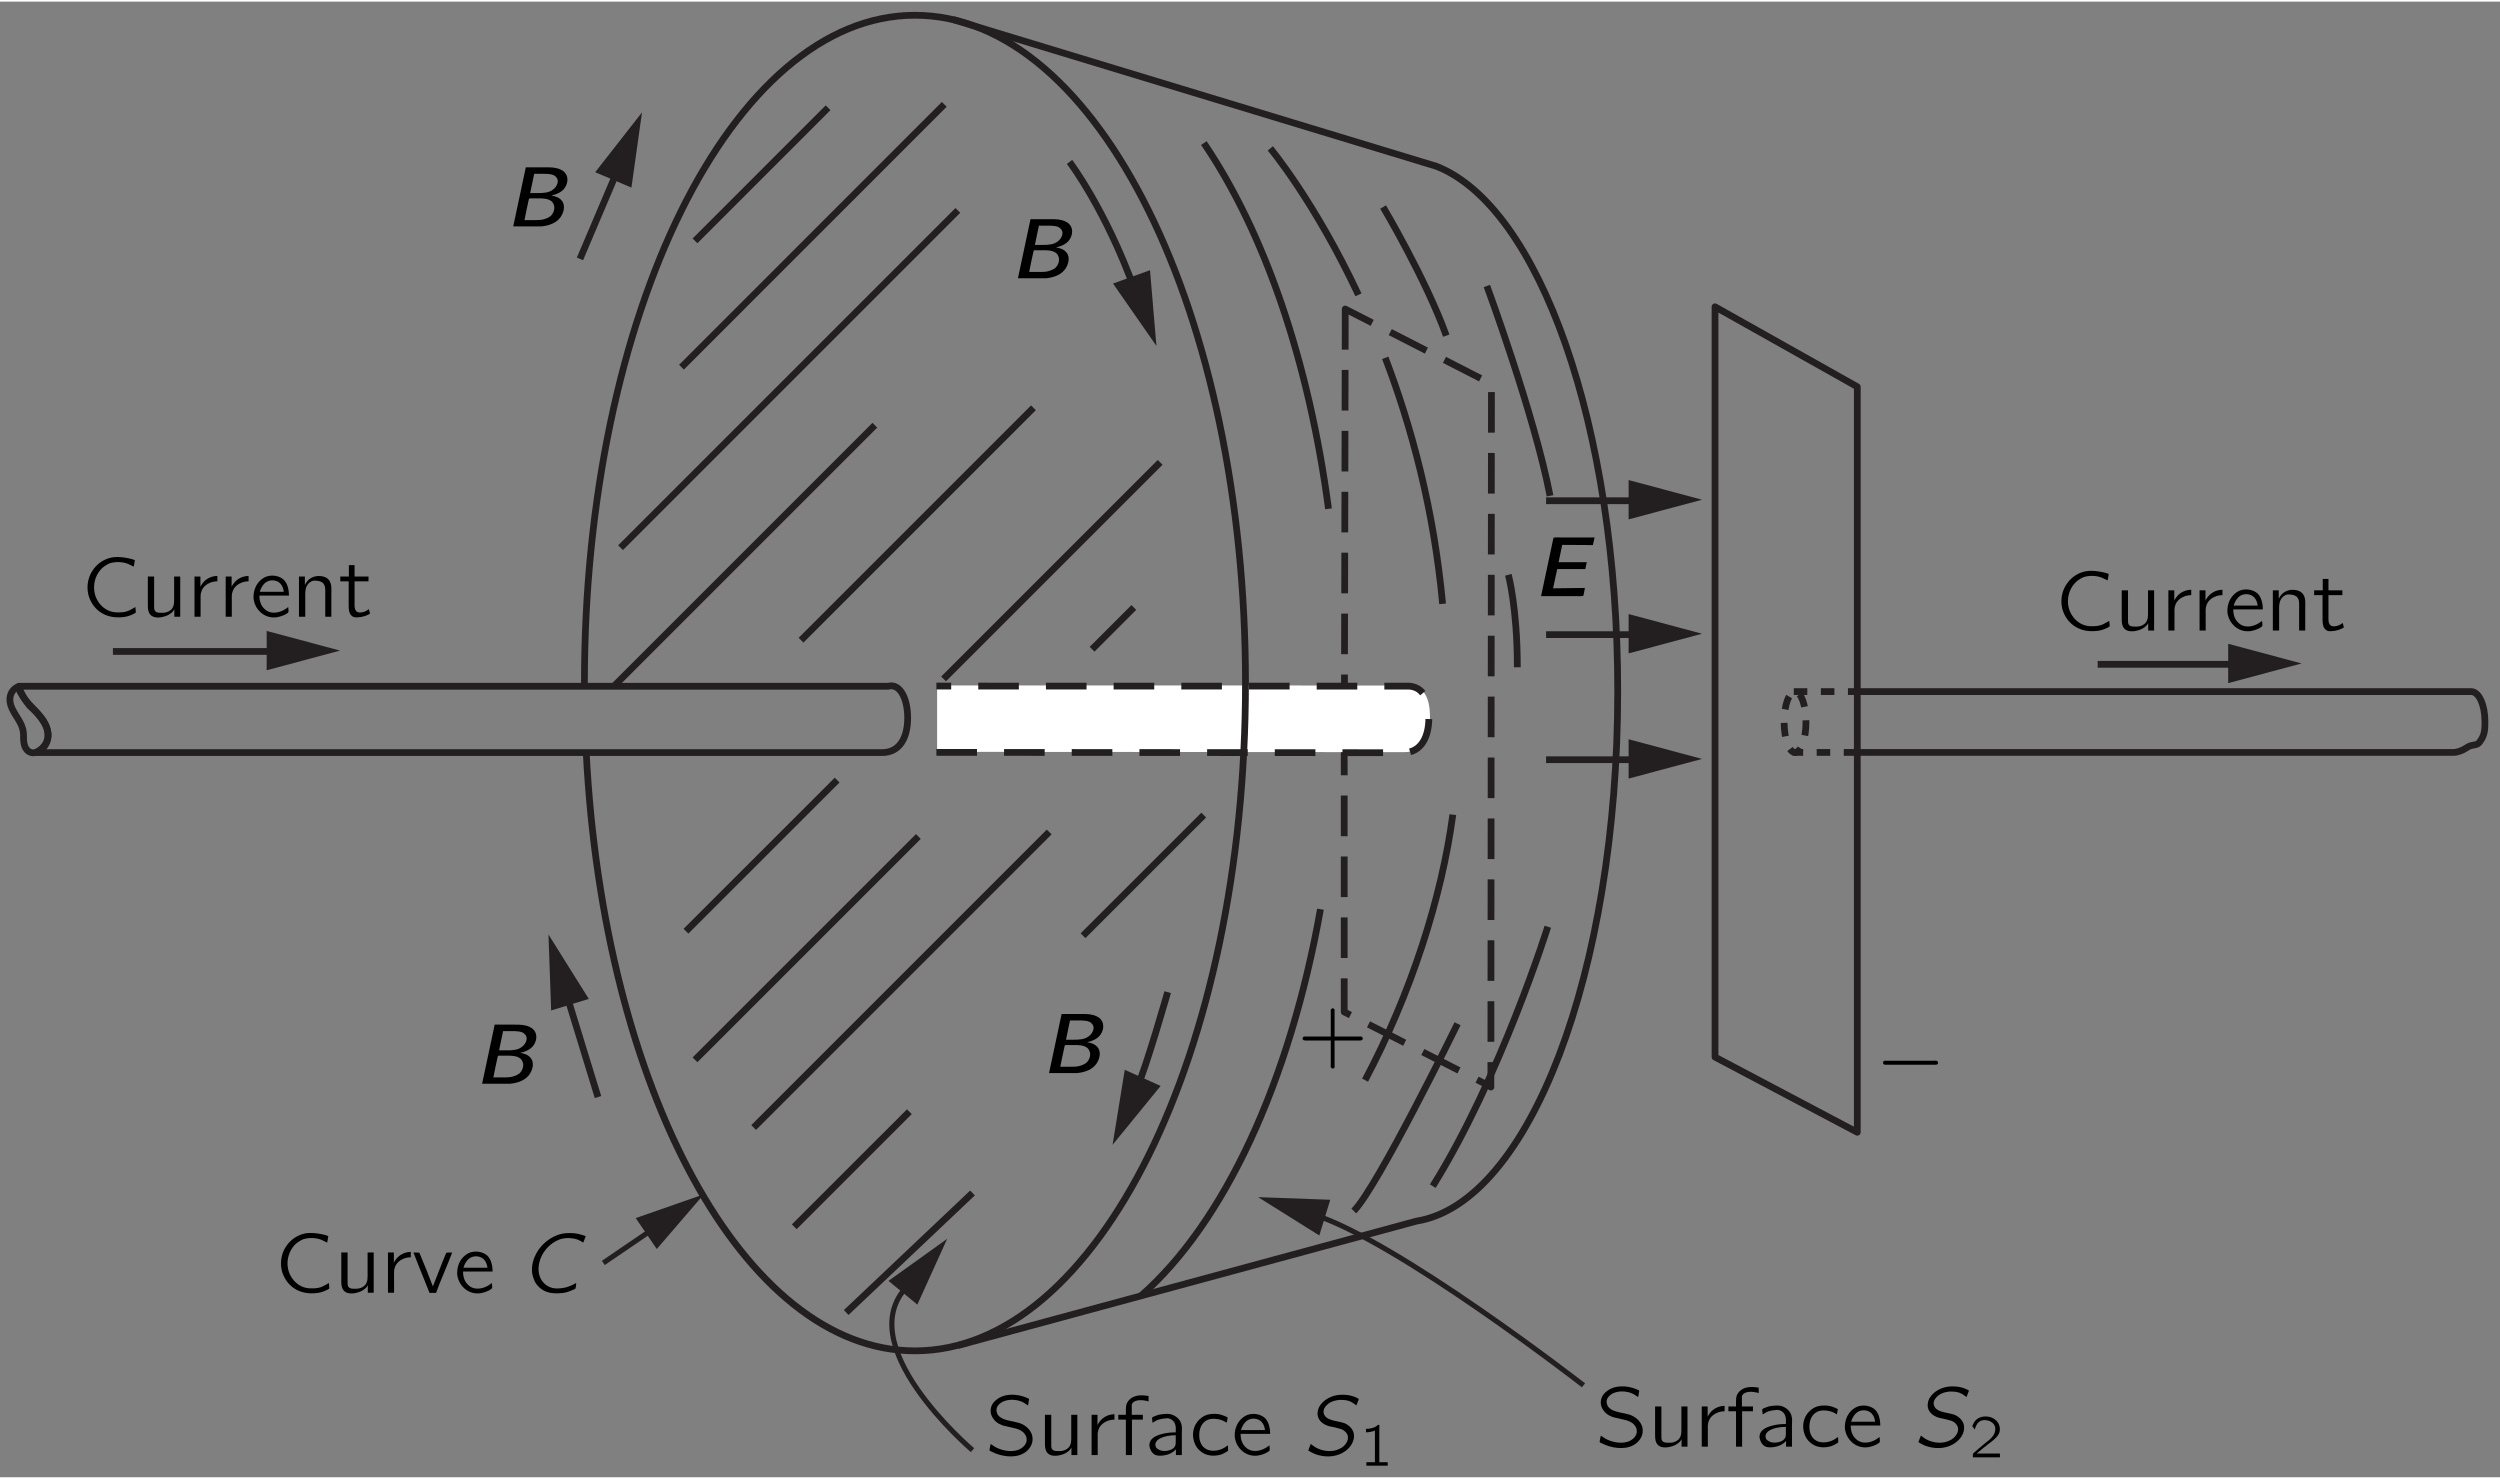 <?xml version="1.0" encoding="UTF-8" standalone="no"?>
<svg
   xmlns:dc="http://purl.org/dc/elements/1.1/"
   xmlns:cc="http://creativecommons.org/ns#"
   xmlns:rdf="http://www.w3.org/1999/02/22-rdf-syntax-ns#"
   xmlns:svg="http://www.w3.org/2000/svg"
   xmlns="http://www.w3.org/2000/svg"
   xmlns:xlink="http://www.w3.org/1999/xlink"
   xmlns:sodipodi="http://sodipodi.sourceforge.net/DTD/sodipodi-0.dtd"
   xmlns:inkscape="http://www.inkscape.org/namespaces/inkscape"
   width="284pt"
   height="168pt"
   viewBox="0 0 205 121"
   version="1.1"
   id="svg2"
   inkscape:version="0.91 r13725"
   sodipodi:docname="fyz_fig040.svg">
  <rect x="0" y="0" width="205" height="121" fill="#808080" stroke="none"/>
  <sodipodi:namedview
     pagecolor="#ffffff"
     bordercolor="#666666"
     borderopacity="1"
     objecttolerance="10"
     gridtolerance="10"
     guidetolerance="10"
     inkscape:pageopacity="0"
     inkscape:pageshadow="2"
     inkscape:window-width="640"
     inkscape:window-height="480"
     id="namedview338"
     showgrid="false"
     inkscape:zoom="1.0197183"
     inkscape:cx="177.5"
     inkscape:cy="105"
     inkscape:window-x="2023"
     inkscape:window-y="152"
     inkscape:window-maximized="0"
     inkscape:current-layer="svg2" />
  <defs
     id="defs4">
    <g
       id="g6">
      <symbol
         overflow="visible"
         id="glyph0-0">
        <path
           style="stroke:none;"
           d=""
           id="path9" />
      </symbol>
      <symbol
         overflow="visible"
         id="glyph0-1">
        <path
           style="stroke:none;"
           d="M 4.516 -0.797 C 4.125 -0.578 3.875 -0.375 3.297 -0.359 C 3.094 -0.359 2.875 -0.344 2.672 -0.391 C 2.109 -0.5 1.641 -0.891 1.375 -1.391 C 0.891 -2.281 1.125 -3.5 1.953 -4.125 C 2.094 -4.219 2.234 -4.312 2.391 -4.375 C 2.859 -4.531 3.422 -4.516 3.891 -4.344 C 4.062 -4.266 4.219 -4.188 4.375 -4.109 C 4.406 -4.281 4.453 -4.469 4.469 -4.641 C 4.328 -4.703 4.172 -4.75 4 -4.781 C 3.672 -4.859 3.172 -4.922 2.797 -4.891 C 2.078 -4.828 1.469 -4.422 1.109 -3.938 C 0.641 -3.344 0.484 -2.547 0.656 -1.812 C 0.953 -0.688 1.906 0.125 3.281 0.047 C 3.734 0.031 4.016 -0.062 4.375 -0.234 C 4.406 -0.266 4.531 -0.312 4.547 -0.344 C 4.562 -0.391 4.516 -0.688 4.516 -0.797 Z M 4.516 -0.797 "
           id="path12" />
      </symbol>
      <symbol
         overflow="visible"
         id="glyph0-2">
        <path
           style="stroke:none;"
           d="M 0.578 -3.297 L 0.578 -0.922 C 0.578 -0.625 0.609 -0.375 0.781 -0.172 C 1.031 0.125 1.562 0.094 1.906 -0.016 C 2.25 -0.094 2.625 -0.344 2.734 -0.594 L 2.75 -0.594 L 2.75 0 L 3.234 0 L 3.234 -3.297 L 2.734 -3.297 L 2.734 -1.625 C 2.734 -1.219 2.766 -0.875 2.5 -0.594 C 2.25 -0.359 1.922 -0.297 1.578 -0.328 C 1.438 -0.328 1.266 -0.344 1.172 -0.469 C 1.094 -0.562 1.094 -0.703 1.094 -0.828 L 1.094 -3.297 L 0.578 -3.297 Z M 0.578 -3.297 "
           id="path15" />
      </symbol>
      <symbol
         overflow="visible"
         id="glyph0-3">
        <path
           style="stroke:none;"
           d="M 1.062 -2.453 L 1.062 -2.453 L 1.062 -3.297 L 0.578 -3.297 L 0.578 0 L 1.078 0 L 1.078 -1.312 C 1.078 -1.578 1.047 -1.859 1.156 -2.109 C 1.281 -2.469 1.609 -2.703 1.953 -2.828 C 2.109 -2.875 2.281 -2.906 2.453 -2.906 L 2.453 -3.344 C 2 -3.344 1.562 -3.141 1.281 -2.797 C 1.203 -2.688 1.109 -2.578 1.062 -2.453 Z M 1.062 -2.453 "
           id="path18" />
      </symbol>
      <symbol
         overflow="visible"
         id="glyph0-4">
        <path
           style="stroke:none;"
           d="M 3.141 -0.797 C 3.094 -0.766 3.047 -0.719 3 -0.688 C 2.594 -0.391 1.875 -0.141 1.328 -0.531 C 0.984 -0.781 0.781 -1.156 0.781 -1.734 L 3.203 -1.734 C 3.203 -2.25 3.078 -2.734 2.781 -3.031 C 2.438 -3.344 1.906 -3.438 1.469 -3.328 C 1.281 -3.281 1.109 -3.188 0.953 -3.062 C 0.516 -2.719 0.297 -2.172 0.297 -1.609 C 0.312 -0.828 0.891 -0.109 1.672 0.031 C 2.062 0.109 2.484 0.016 2.844 -0.156 C 2.906 -0.188 3.141 -0.312 3.156 -0.375 C 3.188 -0.406 3.156 -0.703 3.141 -0.797 Z M 2.781 -2.047 L 0.812 -2.047 C 0.906 -2.359 1.062 -2.656 1.344 -2.844 C 1.688 -3.062 2.203 -3.031 2.5 -2.719 C 2.672 -2.531 2.75 -2.297 2.781 -2.047 Z M 2.781 -2.047 "
           id="path21" />
      </symbol>
      <symbol
         overflow="visible"
         id="glyph0-5">
        <path
           style="stroke:none;"
           d="M 1.078 -2.625 L 1.062 -2.625 L 1.062 -3.297 L 0.578 -3.297 L 0.578 0 L 1.094 0 L 1.094 -1.531 C 1.094 -1.875 1.062 -2.203 1.219 -2.516 C 1.297 -2.672 1.422 -2.812 1.609 -2.906 C 1.734 -2.969 1.875 -2.969 2.016 -2.953 C 2.25 -2.938 2.484 -2.875 2.609 -2.688 C 2.719 -2.531 2.734 -2.344 2.734 -2.156 L 2.734 0 L 3.234 0 L 3.234 -1.875 C 3.234 -2.219 3.281 -2.609 3.094 -2.922 C 2.953 -3.172 2.688 -3.297 2.406 -3.328 C 2.078 -3.375 1.766 -3.312 1.484 -3.125 C 1.328 -3.016 1.141 -2.797 1.078 -2.625 Z M 1.078 -2.625 "
           id="path24" />
      </symbol>
      <symbol
         overflow="visible"
         id="glyph0-6">
        <path
           style="stroke:none;"
           d="M 0.844 -4.234 L 0.844 -3.297 L 0.141 -3.297 L 0.141 -2.906 L 0.828 -2.906 L 0.828 -0.922 C 0.828 -0.625 0.844 -0.266 1.094 -0.062 C 1.234 0.062 1.406 0.062 1.578 0.047 C 1.969 0.031 2.312 -0.094 2.578 -0.25 L 2.484 -0.625 C 2.406 -0.578 2.328 -0.516 2.25 -0.469 C 2.031 -0.359 1.641 -0.266 1.453 -0.453 C 1.281 -0.641 1.312 -0.953 1.312 -1.188 L 1.312 -2.906 L 2.453 -2.906 L 2.453 -3.297 L 1.312 -3.297 L 1.312 -4.234 L 0.844 -4.234 Z M 0.844 -4.234 "
           id="path27" />
      </symbol>
      <symbol
         overflow="visible"
         id="glyph0-7">
        <path
           style="stroke:none;"
           d="M 0.109 -3.297 C 0.125 -3.203 0.188 -3.109 0.219 -3.016 L 0.406 -2.531 C 0.484 -2.344 1.422 -0.016 1.422 0 C 1.453 0.031 1.516 0.016 1.547 0.016 L 1.812 0.016 C 1.891 0.016 1.953 0.047 1.984 -0.031 C 2 -0.078 2.266 -0.781 2.266 -0.781 L 2.953 -2.453 C 3.047 -2.734 3.188 -3 3.281 -3.297 C 3.109 -3.297 2.953 -3.297 2.812 -3.281 C 2.688 -3.047 2.609 -2.781 2.5 -2.547 L 1.703 -0.516 C 1.344 -1.438 0.984 -2.375 0.594 -3.281 C 0.453 -3.297 0.281 -3.297 0.109 -3.297 Z M 0.109 -3.297 "
           id="path30" />
      </symbol>
      <symbol
         overflow="visible"
         id="glyph0-8">
        <path
           style="stroke:none;"
           d="M 0.438 -0.906 C 0.422 -0.844 0.328 -0.406 0.344 -0.375 C 0.359 -0.359 0.391 -0.344 0.406 -0.328 L 0.578 -0.25 C 1.234 0.094 2.359 0.297 3.109 -0.125 C 3.5 -0.328 3.875 -0.766 3.875 -1.297 C 3.875 -2.016 3.297 -2.453 2.797 -2.625 C 2.656 -2.672 2.141 -2.781 2.047 -2.797 C 1.688 -2.875 1.297 -2.969 1.047 -3.266 C 1.016 -3.312 0.984 -3.359 0.969 -3.422 C 0.766 -3.875 1.125 -4.266 1.547 -4.422 C 2 -4.594 2.578 -4.547 2.984 -4.375 C 3.094 -4.328 3.219 -4.266 3.312 -4.188 C 3.375 -4.156 3.438 -4.109 3.5 -4.062 C 3.531 -4.188 3.547 -4.328 3.562 -4.453 C 3.578 -4.547 3.625 -4.609 3.516 -4.641 L 3.344 -4.719 C 2.578 -5.031 1.547 -5.078 0.891 -4.516 C 0.797 -4.453 0.719 -4.359 0.641 -4.266 C 0.438 -3.984 0.344 -3.547 0.547 -3.156 C 0.719 -2.812 1.016 -2.578 1.391 -2.438 C 1.547 -2.391 1.688 -2.359 1.844 -2.328 C 2 -2.281 2.562 -2.172 2.656 -2.125 C 2.922 -2.031 3.188 -1.859 3.312 -1.594 C 3.375 -1.484 3.391 -1.375 3.391 -1.203 C 3.344 -0.781 2.969 -0.5 2.594 -0.391 C 1.984 -0.219 1.297 -0.406 0.844 -0.641 C 0.703 -0.719 0.578 -0.828 0.438 -0.906 Z M 0.438 -0.906 "
           id="path33" />
      </symbol>
      <symbol
         overflow="visible"
         id="glyph0-9">
        <path
           style="stroke:none;"
           d="M 0.828 -3.297 L 0.203 -3.297 L 0.203 -2.906 L 0.828 -2.906 L 0.828 0 L 1.328 0 L 1.328 -2.906 L 2.219 -2.906 L 2.219 -3.297 L 1.312 -3.297 L 1.312 -3.875 C 1.312 -3.984 1.297 -4.094 1.328 -4.188 C 1.484 -4.516 2.031 -4.547 2.453 -4.453 C 2.531 -4.453 2.609 -4.422 2.688 -4.391 L 2.688 -4.844 C 2.188 -4.922 1.625 -4.953 1.219 -4.625 C 1.141 -4.562 1.078 -4.5 1.031 -4.438 C 0.875 -4.25 0.828 -4.062 0.828 -3.734 L 0.828 -3.297 Z M 0.828 -3.297 "
           id="path36" />
      </symbol>
      <symbol
         overflow="visible"
         id="glyph0-10">
        <path
           style="stroke:none;"
           d="M 0.641 -2.641 C 0.766 -2.703 0.859 -2.781 0.984 -2.844 C 1.203 -2.938 1.438 -2.984 1.688 -3 C 1.75 -3.016 1.828 -3.016 1.906 -3.016 C 2.188 -2.969 2.422 -2.781 2.5 -2.516 C 2.578 -2.312 2.547 -2.062 2.547 -1.859 C 2.188 -1.859 1.812 -1.828 1.453 -1.734 C 0.953 -1.609 0.328 -1.359 0.391 -0.719 C 0.438 -0.438 0.594 -0.156 0.859 -0.016 C 1.031 0.062 1.234 0.062 1.438 0.047 C 1.734 0.016 2.062 -0.062 2.312 -0.25 C 2.406 -0.312 2.484 -0.391 2.562 -0.469 L 2.562 0 L 3.047 0 L 3.047 -1.828 C 3.047 -2.016 3.078 -2.219 3.031 -2.422 C 2.969 -2.906 2.531 -3.266 2.078 -3.359 C 1.797 -3.406 1.359 -3.344 1.125 -3.297 C 1.047 -3.266 0.656 -3.141 0.625 -3.078 C 0.594 -3.047 0.609 -2.984 0.609 -2.953 C 0.625 -2.844 0.641 -2.75 0.641 -2.641 Z M 2.547 -1.625 L 2.547 -1.109 C 2.547 -0.969 2.547 -0.844 2.484 -0.719 C 2.406 -0.578 2.266 -0.469 2.109 -0.422 C 1.781 -0.297 1.328 -0.281 1.047 -0.516 C 0.969 -0.562 0.906 -0.641 0.891 -0.75 C 0.812 -1.047 1.078 -1.281 1.312 -1.391 C 1.641 -1.547 2.109 -1.625 2.547 -1.625 Z M 2.547 -1.625 "
           id="path39" />
      </symbol>
      <symbol
         overflow="visible"
         id="glyph0-11">
        <path
           style="stroke:none;"
           d="M 3.188 -0.797 C 3.125 -0.766 3.078 -0.719 3.031 -0.688 C 2.938 -0.625 2.844 -0.562 2.734 -0.516 C 2.312 -0.312 1.672 -0.266 1.297 -0.562 C 1.031 -0.75 0.859 -1.109 0.844 -1.5 C 0.812 -1.953 0.922 -2.453 1.297 -2.75 C 1.5 -2.906 1.766 -3 2.141 -2.969 C 2.469 -2.938 2.656 -2.891 2.922 -2.75 C 2.984 -2.719 3.031 -2.672 3.094 -2.656 L 3.172 -3.078 C 3.016 -3.156 2.875 -3.234 2.703 -3.281 C 2.297 -3.422 1.672 -3.406 1.312 -3.234 C 0.969 -3.078 0.688 -2.797 0.516 -2.469 C 0.266 -1.969 0.266 -1.359 0.516 -0.844 C 0.609 -0.656 0.734 -0.484 0.906 -0.344 C 1.375 0.094 2.094 0.141 2.688 -0.062 C 2.828 -0.125 2.953 -0.188 3.078 -0.266 C 3.125 -0.297 3.188 -0.328 3.203 -0.359 C 3.219 -0.406 3.188 -0.797 3.188 -0.797 Z M 3.188 -0.797 "
           id="path42" />
      </symbol>
      <symbol
         overflow="visible"
         id="glyph0-12">
        <path
           style="stroke:none;"
           d="M 2.719 -2 L 0.688 -2 C 0.641 -2 0.578 -2 0.531 -2 C 0.453 -1.969 0.406 -1.906 0.406 -1.844 C 0.406 -1.766 0.453 -1.703 0.531 -1.688 C 0.578 -1.672 0.641 -1.672 0.688 -1.672 L 2.719 -1.672 L 2.719 0.359 C 2.719 0.406 2.703 0.453 2.719 0.516 C 2.75 0.578 2.812 0.625 2.875 0.625 C 2.953 0.625 3.016 0.578 3.031 0.516 C 3.047 0.453 3.031 0.406 3.031 0.359 L 3.031 -1.672 L 5.078 -1.672 C 5.125 -1.672 5.172 -1.672 5.219 -1.688 C 5.297 -1.703 5.344 -1.766 5.344 -1.844 C 5.344 -1.906 5.297 -1.969 5.219 -2 C 5.172 -2 5.125 -2 5.078 -2 L 3.031 -2 L 3.031 -4.031 C 3.031 -4.078 3.047 -4.141 3.031 -4.188 C 3.016 -4.266 2.953 -4.312 2.875 -4.312 C 2.812 -4.312 2.75 -4.266 2.719 -4.188 C 2.703 -4.141 2.719 -4.078 2.719 -4.031 L 2.719 -2 Z M 2.719 -2 "
           id="path45" />
      </symbol>
      <symbol
         overflow="visible"
         id="glyph1-0">
        <path
           style="stroke:none;"
           d=""
           id="path48" />
      </symbol>
      <symbol
         overflow="visible"
         id="glyph1-1">
        <path
           style="stroke:none;"
           d="M 4.156 -0.797 C 4.047 -0.75 3.938 -0.672 3.828 -0.625 C 3.547 -0.5 3.281 -0.406 2.984 -0.375 C 2.719 -0.344 2.453 -0.328 2.188 -0.391 C 1.922 -0.469 1.688 -0.594 1.516 -0.781 C 1.094 -1.188 1 -1.812 1.109 -2.375 C 1.281 -3.281 1.953 -4.062 2.812 -4.375 C 3.266 -4.531 3.844 -4.5 4.266 -4.359 C 4.516 -4.25 4.453 -4.266 4.734 -4.109 L 4.938 -4.641 C 4.719 -4.719 4.516 -4.781 4.297 -4.828 C 3.953 -4.906 3.453 -4.906 3.109 -4.859 C 2.328 -4.719 1.734 -4.297 1.281 -3.797 C 0.656 -3.078 0.297 -2 0.688 -1.094 C 0.75 -0.906 0.859 -0.734 0.984 -0.594 C 1.375 -0.125 1.938 0.094 2.75 0.047 C 3.234 0.031 3.5 -0.062 3.891 -0.234 C 3.938 -0.25 3.984 -0.281 4.031 -0.297 C 4.062 -0.312 4.078 -0.328 4.094 -0.344 C 4.125 -0.391 4.156 -0.781 4.156 -0.797 Z M 4.156 -0.797 "
           id="path51" />
      </symbol>
      <symbol
         overflow="visible"
         id="glyph1-2">
        <path
           style="stroke:none;"
           d="M 0.625 -0.906 L 0.422 -0.375 C 0.594 -0.266 0.781 -0.156 0.984 -0.078 C 1.703 0.188 2.562 0.203 3.25 -0.188 C 3.719 -0.453 4.125 -0.906 4.172 -1.469 C 4.172 -1.562 4.172 -1.672 4.156 -1.766 C 4.062 -2.188 3.719 -2.484 3.359 -2.625 C 2.75 -2.828 1.859 -2.797 1.688 -3.422 C 1.594 -3.812 1.938 -4.141 2.25 -4.328 C 2.578 -4.484 2.938 -4.547 3.297 -4.516 C 3.672 -4.5 3.953 -4.391 4.203 -4.188 C 4.266 -4.156 4.312 -4.109 4.359 -4.062 C 4.422 -4.188 4.469 -4.328 4.516 -4.453 C 4.547 -4.531 4.609 -4.609 4.5 -4.641 C 4.109 -4.859 3.641 -4.969 3.031 -4.938 C 2.375 -4.906 1.641 -4.547 1.312 -3.938 C 1.25 -3.812 1.203 -3.656 1.188 -3.5 C 1.125 -2.891 1.609 -2.547 2 -2.406 C 2.125 -2.359 2.266 -2.328 2.391 -2.312 C 2.578 -2.266 2.984 -2.172 3.125 -2.125 C 3.344 -2.047 3.547 -1.875 3.641 -1.656 C 3.812 -1.188 3.406 -0.688 3 -0.516 C 2.266 -0.141 1.328 -0.359 0.797 -0.781 C 0.734 -0.828 0.688 -0.875 0.625 -0.906 Z M 0.625 -0.906 "
           id="path54" />
      </symbol>
      <symbol
         overflow="visible"
         id="glyph2-0">
        <path
           style="stroke:none;"
           d=""
           id="path57" />
      </symbol>
      <symbol
         overflow="visible"
         id="glyph2-1">
        <path
           style="stroke:none;"
           d="M 0.547 -3.016 L 0.547 -2.734 C 0.797 -2.734 1.047 -2.781 1.281 -2.875 L 1.281 -0.281 L 0.578 -0.281 L 0.578 0 L 2.328 0 L 2.328 -0.281 L 1.641 -0.281 L 1.641 -3.344 C 1.609 -3.344 1.562 -3.359 1.547 -3.344 C 1.5 -3.328 1.469 -3.297 1.438 -3.266 C 1.234 -3.094 0.875 -3.016 0.547 -3.016 Z M 0.547 -3.016 "
           id="path60" />
      </symbol>
      <symbol
         overflow="visible"
         id="glyph2-2">
        <path
           style="stroke:none;"
           d="M 0.438 -2.281 C 0.516 -2.578 0.656 -2.891 0.953 -3 C 1.078 -3.047 1.203 -3.062 1.328 -3.047 C 1.578 -3.031 1.844 -2.922 2 -2.703 C 2.109 -2.562 2.141 -2.375 2.109 -2.203 C 2.047 -1.719 1.625 -1.422 1.281 -1.156 C 1 -0.938 0.422 -0.422 0.422 -0.422 L 0.328 -0.344 C 0.281 -0.297 0.281 -0.297 0.281 -0.188 L 0.281 0 L 2.5 0 L 2.5 -0.312 L 0.594 -0.312 C 0.797 -0.484 1.359 -0.953 1.531 -1.078 C 1.844 -1.312 2.188 -1.547 2.391 -1.891 C 2.609 -2.281 2.469 -2.812 2.125 -3.078 C 1.75 -3.406 1.047 -3.453 0.625 -3.141 C 0.469 -3.031 0.359 -2.844 0.281 -2.672 C 0.266 -2.625 0.234 -2.578 0.234 -2.547 C 0.25 -2.516 0.281 -2.484 0.297 -2.469 C 0.344 -2.406 0.391 -2.344 0.438 -2.281 Z M 0.438 -2.281 "
           id="path63" />
      </symbol>
      <symbol
         overflow="visible"
         id="glyph3-0">
        <path
           style="stroke:none;"
           d=""
           id="path66" />
      </symbol>
      <symbol
         overflow="visible"
         id="glyph3-1">
        <path
           style="stroke:none;"
           d="M 0.734 -2 C 0.594 -1.953 0.578 -1.734 0.719 -1.688 C 0.766 -1.672 0.812 -1.672 0.844 -1.672 L 4.781 -1.672 C 4.875 -1.672 5.016 -1.656 5.094 -1.719 C 5.172 -1.812 5.125 -1.969 5 -2 C 4.922 -2.016 4.828 -2 4.734 -2 L 0.859 -2 C 0.828 -2 0.781 -2 0.734 -2 Z M 0.734 -2 "
           id="path69" />
      </symbol>
      <symbol
         overflow="visible"
         id="glyph4-0">
        <path
           style="stroke:none;"
           d=""
           id="path72" />
      </symbol>
      <symbol
         overflow="visible"
         id="glyph4-1">
        <path
           style="stroke:none;"
           d="M 0.641 0 L 3.188 0 C 3.484 -0.016 3.828 0.031 4.094 -0.016 C 4.172 -0.203 4.188 -0.453 4.234 -0.672 C 3.375 -0.656 2.484 -0.656 1.625 -0.641 C 1.703 -1.031 1.797 -1.406 1.875 -1.797 L 1.938 -2.094 C 1.938 -2.125 1.938 -2.188 1.969 -2.203 C 2 -2.234 2.078 -2.219 2.125 -2.219 L 4.266 -2.219 L 4.391 -2.781 L 2.078 -2.781 L 2.375 -4.203 L 4.891 -4.188 L 5.031 -4.812 L 2.547 -4.812 C 2.266 -4.797 1.922 -4.844 1.672 -4.797 L 1.641 -4.703 L 0.641 0 Z M 0.641 0 "
           id="path75" />
      </symbol>
      <symbol
         overflow="visible"
         id="glyph4-2">
        <path
           style="stroke:none;"
           d="M 1.672 -4.844 L 0.641 0 L 2.328 0 C 2.531 0 2.75 0 2.953 0 C 3.609 -0.062 4.188 -0.297 4.516 -0.75 C 4.781 -1.125 4.953 -1.734 4.609 -2.125 C 4.406 -2.375 4.109 -2.469 3.766 -2.531 C 3.875 -2.562 3.969 -2.578 4.062 -2.609 C 4.328 -2.703 4.578 -2.828 4.766 -3.031 C 5.094 -3.391 5.219 -3.984 4.906 -4.375 C 4.812 -4.5 4.672 -4.594 4.531 -4.656 C 4.156 -4.844 3.719 -4.844 3.297 -4.844 L 1.672 -4.844 Z M 2.031 -2.734 L 2.359 -4.312 L 3.031 -4.312 C 3.484 -4.312 3.938 -4.312 4.156 -4.047 C 4.453 -3.75 4.219 -3.266 3.938 -3.047 C 3.594 -2.75 3.109 -2.734 2.688 -2.734 L 2.031 -2.734 Z M 1.562 -0.516 C 1.578 -0.656 1.906 -2.156 1.906 -2.156 C 1.922 -2.219 1.922 -2.297 2 -2.297 L 2.953 -2.297 C 3.328 -2.281 3.812 -2.203 3.953 -1.812 C 4.109 -1.469 3.938 -1.062 3.703 -0.844 C 3.578 -0.75 3.438 -0.672 3.281 -0.625 C 3 -0.516 2.703 -0.516 2.406 -0.516 L 1.562 -0.516 Z M 1.562 -0.516 "
           id="path78" />
      </symbol>
    </g>
    <clipPath
       id="clip1">
      <path
         d="M -203 666 L 409 666 L 409 -126 L -203 -126 L -203 666 Z M -203 666 "
         id="path81" />
    </clipPath>
    <clipPath
       id="clip2">
      <path
         d="M -0.133 119.887 L 205.379 119.887 L 205.379 -1.199 L -0.133 -1.199 L -0.133 119.887 Z M -0.133 119.887 "
         id="path84" />
    </clipPath>
    <clipPath
       id="clip3">
      <path
         d="M -203 666 L 409 666 L 409 -126 L -203 -126 L -203 666 Z M -203 666 "
         id="path87" />
    </clipPath>
  </defs>
  <g
     id="surface0">
    <g
       clip-path="url(#clip1)"
       clip-rule="nonzero"
       id="g90">
      <g
         clip-path="url(#clip2)"
         clip-rule="nonzero"
         id="g92">
        <path
           style="fill:none;stroke-width:5;stroke-linecap:butt;stroke-linejoin:miter;stroke:rgb(13.73%,12.16%,12.549%);stroke-opacity:1;stroke-miterlimit:4;"
           d="M 890.514 975.585 C 934.891 910.251 967.944 815.449 982.608 705.387 "
           transform="matrix(0.111,0,0,-0.111,-0.132,119.887)"
           id="path94" />
        <path
           style="fill:none;stroke-width:5;stroke-linecap:butt;stroke-linejoin:miter;stroke:rgb(13.73%,12.16%,12.549%);stroke-opacity:1;stroke-miterlimit:4;"
           d="M 976.665 409.625 C 953.809 281.383 905.423 177.755 843.887 123.849 "
           transform="matrix(0.111,0,0,-0.111,-0.132,119.887)"
           id="path96" />
        <path
           style="fill:none;stroke-width:5;stroke-linecap:butt;stroke-linejoin:miter;stroke:rgb(13.73%,12.16%,12.549%);stroke-opacity:1;stroke-miterlimit:4;"
           d="M 705.025 1066.905 L 1062.324 958.425 C 1138.278 928.606 1196.263 766.431 1196.263 570.815 C 1196.263 362.681 1130.577 192.383 1047.52 179.162 L 708.893 87.314 "
           transform="matrix(0.111,0,0,-0.111,-0.132,119.887)"
           id="path98" />
        <path
           style="fill:none;stroke-width:5;stroke-linecap:butt;stroke-linejoin:miter;stroke:rgb(13.73%,12.16%,12.549%);stroke-opacity:1;stroke-miterlimit:4;"
           d="M 454.624 574.296 L 647.462 767.134 "
           transform="matrix(0.111,0,0,-0.111,-0.132,119.887)"
           id="path100" />
        <path
           style="fill:none;stroke-width:5;stroke-linecap:butt;stroke-linejoin:miter;stroke:rgb(13.73%,12.16%,12.549%);stroke-opacity:1;stroke-miterlimit:4;"
           d="M 592.959 608.335 L 764.628 780.004 "
           transform="matrix(0.111,0,0,-0.111,-0.132,119.887)"
           id="path102" />
        <path
           style="fill:none;stroke-width:5;stroke-linecap:butt;stroke-linejoin:miter;stroke:rgb(13.73%,12.16%,12.549%);stroke-opacity:1;stroke-miterlimit:4;"
           d="M 698.239 579.712 L 858.234 739.707 "
           transform="matrix(0.111,0,0,-0.111,-0.132,119.887)"
           id="path104" />
        <path
           style="fill:none;stroke-width:5;stroke-linecap:butt;stroke-linejoin:miter;stroke:rgb(13.73%,12.16%,12.549%);stroke-opacity:1;stroke-miterlimit:4;"
           d="M 507.933 393.344 L 619.613 504.989 "
           transform="matrix(0.111,0,0,-0.111,-0.132,119.887)"
           id="path106" />
        <path
           style="fill:none;stroke-width:5;stroke-linecap:butt;stroke-linejoin:miter;stroke:rgb(13.73%,12.16%,12.549%);stroke-opacity:1;stroke-miterlimit:4;"
           d="M 514.614 298.332 L 679.602 463.32 "
           transform="matrix(0.111,0,0,-0.111,-0.132,119.887)"
           id="path108" />
        <path
           style="fill:none;stroke-width:5;stroke-linecap:butt;stroke-linejoin:miter;stroke:rgb(13.73%,12.16%,12.549%);stroke-opacity:1;stroke-miterlimit:4;"
           d="M 557.935 248.329 L 776.267 466.66 "
           transform="matrix(0.111,0,0,-0.111,-0.132,119.887)"
           id="path110" />
        <path
           style="fill:none;stroke-width:5;stroke-linecap:butt;stroke-linejoin:miter;stroke:rgb(13.73%,12.16%,12.549%);stroke-opacity:1;stroke-miterlimit:4;"
           d="M 587.93 174.977 L 672.956 260.003 "
           transform="matrix(0.111,0,0,-0.111,-0.132,119.887)"
           id="path112" />
        <path
           style="fill:none;stroke-width:5;stroke-linecap:butt;stroke-linejoin:miter;stroke:rgb(13.73%,12.16%,12.549%);stroke-opacity:1;stroke-miterlimit:4;"
           d="M 801.268 390.003 L 890.444 479.143 "
           transform="matrix(0.111,0,0,-0.111,-0.132,119.887)"
           id="path114" />
        <path
           style="fill:none;stroke-width:5;stroke-linecap:butt;stroke-linejoin:miter;stroke:rgb(13.73%,12.16%,12.549%);stroke-opacity:1;stroke-miterlimit:4;"
           d="M 626.294 111.647 L 719.618 199.979 "
           transform="matrix(0.111,0,0,-0.111,-0.132,119.887)"
           id="path116" />
        <path
           style="fill:none;stroke-width:5;stroke-linecap:butt;stroke-linejoin:miter;stroke:rgb(13.73%,12.16%,12.549%);stroke-opacity:1;stroke-miterlimit:4;"
           d="M 514.614 903.323 L 612.932 1001.676 "
           transform="matrix(0.111,0,0,-0.111,-0.132,119.887)"
           id="path118" />
        <path
           style="fill:none;stroke-width:5;stroke-linecap:butt;stroke-linejoin:miter;stroke:rgb(13.73%,12.16%,12.549%);stroke-opacity:1;stroke-miterlimit:4;"
           d="M 504.627 809.999 L 698.766 1004.173 "
           transform="matrix(0.111,0,0,-0.111,-0.132,119.887)"
           id="path120" />
        <path
           style="fill:none;stroke-width:5;stroke-linecap:butt;stroke-linejoin:miter;stroke:rgb(13.73%,12.16%,12.549%);stroke-opacity:1;stroke-miterlimit:4;"
           d="M 459.618 676.658 C 466.264 683.339 708.788 925.828 708.788 925.828 "
           transform="matrix(0.111,0,0,-0.111,-0.132,119.887)"
           id="path122" />
        <path
           style="fill:none;stroke-width:5;stroke-linecap:butt;stroke-linejoin:miter;stroke:rgb(13.73%,12.16%,12.549%);stroke-opacity:1;stroke-miterlimit:4;"
           d="M 1022.941 928.325 C 1022.941 928.325 1054.623 875.017 1069.603 833.312 "
           transform="matrix(0.111,0,0,-0.111,-0.132,119.887)"
           id="path124" />
        <path
           style="fill:none;stroke-width:5;stroke-linecap:butt;stroke-linejoin:miter;stroke:rgb(13.73%,12.16%,12.549%);stroke-opacity:1;stroke-miterlimit:4;"
           d="M 1099.597 869.988 C 1099.597 869.988 1134.691 774.905 1146.26 714.986 "
           transform="matrix(0.111,0,0,-0.111,-0.132,119.887)"
           id="path126" />
        <path
           style="fill:none;stroke-width:5;stroke-linecap:butt;stroke-linejoin:miter;stroke:rgb(13.73%,12.16%,12.549%);stroke-opacity:1;stroke-miterlimit:4;"
           d="M 1074.455 479.46 C 1066.227 418.134 1043.582 347.315 1009.613 283.317 "
           transform="matrix(0.111,0,0,-0.111,-0.132,119.887)"
           id="path128" />
        <path
           style="fill:none;stroke-width:5;stroke-linecap:butt;stroke-linejoin:miter;stroke:rgb(13.73%,12.16%,12.549%);stroke-opacity:1;stroke-miterlimit:4;"
           d="M 1024.523 816.926 C 1043.722 766.642 1060.39 705.422 1066.895 635.165 "
           transform="matrix(0.111,0,0,-0.111,-0.132,119.887)"
           id="path130" />
        <path
           style="fill:none;stroke-width:5;stroke-linecap:butt;stroke-linejoin:miter;stroke:rgb(13.73%,12.16%,12.549%);stroke-opacity:1;stroke-miterlimit:4;"
           d="M 939.603 971.647 C 939.603 971.647 972.164 932.826 1004.726 863.483 "
           transform="matrix(0.111,0,0,-0.111,-0.132,119.887)"
           id="path132" />
        <path
           style="fill:none;stroke-width:5;stroke-linecap:butt;stroke-linejoin:miter;stroke:rgb(13.73%,12.16%,12.549%);stroke-opacity:1;stroke-miterlimit:4;"
           d="M 1077.937 324.986 C 1077.937 324.986 1018.791 204.163 1001.28 186.652 "
           transform="matrix(0.111,0,0,-0.111,-0.132,119.887)"
           id="path134" />
        <path
           style="fill:none;stroke-width:5;stroke-linecap:butt;stroke-linejoin:miter;stroke:rgb(13.73%,12.16%,12.549%);stroke-opacity:1;stroke-miterlimit:4;"
           d="M 1144.607 396.649 C 1144.607 396.649 1109.619 285.005 1059.616 205.007 "
           transform="matrix(0.111,0,0,-0.111,-0.132,119.887)"
           id="path136" />
        <path
           style="fill:none;stroke-width:5;stroke-linecap:butt;stroke-linejoin:round;stroke:rgb(13.73%,12.16%,12.549%);stroke-opacity:1;stroke-dasharray:30,15;stroke-miterlimit:4;"
           d="M 994.95 852.969 L 994.95 839.255 L 994.317 536.917 L 994.212 537.199 L 994.212 333.706 L 1096.257 281.664 L 1102.551 278.218 L 1102.938 754.018 L 1102.973 786.193 L 1103.008 797.621 L 994.95 852.969 Z M 994.95 852.969 "
           transform="matrix(0.111,0,0,-0.111,-0.132,119.887)"
           id="path138" />
        <path
           style=" stroke:none;fill-rule:nonzero;fill:rgb(100%,100%,100%);fill-opacity:1;"
           d="M 76.844 61.516 L 115.156 61.543 C 116.625 61.543 117.258 60.258 117.258 58.676 C 117.258 57.098 116.77 56.168 115.641 56.078 L 76.844 56.074 L 76.844 61.516 "
           id="path140" />
        <path
           style="fill:none;stroke-width:5;stroke-linecap:butt;stroke-linejoin:miter;stroke:rgb(13.73%,12.16%,12.549%);stroke-opacity:1;stroke-dasharray:30,20;stroke-miterlimit:4;"
           d="M 692.929 525.454 L 1037.815 525.208 C 1051.036 525.208 1056.733 536.777 1056.733 551.018 C 1056.733 565.224 1052.337 573.593 1042.175 574.402 L 692.929 574.437 "
           transform="matrix(0.111,0,0,-0.111,-0.132,119.887)"
           id="path142" />
        <path
           style="fill:none;stroke-width:5;stroke-linecap:butt;stroke-linejoin:miter;stroke:rgb(13.73%,12.16%,12.549%);stroke-opacity:1;stroke-miterlimit:4;"
           d="M 432.928 576.652 C 432.928 849.136 542.252 1069.999 677.105 1069.999 C 811.958 1069.999 921.282 849.136 921.282 576.652 C 921.282 304.204 811.958 83.341 677.105 83.341 C 550.832 83.341 446.959 276.987 434.265 525.313 "
           transform="matrix(0.111,0,0,-0.111,-0.132,119.887)"
           id="path144" />
        <path
           style="fill:none;stroke-width:5;stroke-linecap:butt;stroke-linejoin:miter;stroke:rgb(13.73%,12.16%,12.549%);stroke-opacity:1;stroke-miterlimit:4;"
           d="M 15.43 574.296 L 657.203 574.296 C 666.064 576.793 671.725 565.119 671.725 550.877 C 671.725 536.671 666.064 525.313 652.807 525.313 L 27.456 525.313 C 27.456 525.313 51.05 534.983 22.955 559.985 C 22.955 559.985 12.089 574.296 15.43 574.296 Z M 15.43 574.296 "
           transform="matrix(0.111,0,0,-0.111,-0.132,119.887)"
           id="path146" />
        <path
           style="fill:none;stroke-width:5;stroke-linecap:butt;stroke-linejoin:round;stroke:rgb(13.73%,12.16%,12.549%);stroke-opacity:1;stroke-miterlimit:4;"
           d="M 1268.137 300.371 L 1373.242 244.812 L 1373.242 795.547 L 1268.137 854.622 L 1268.137 300.371 Z M 1268.137 300.371 "
           transform="matrix(0.111,0,0,-0.111,-0.132,119.887)"
           id="path148" />
        <path
           style="fill:none;stroke-width:5;stroke-linecap:butt;stroke-linejoin:miter;stroke:rgb(13.73%,12.16%,12.549%);stroke-opacity:1;stroke-dasharray:10,10;stroke-miterlimit:4;"
           d="M 1373.242 525.419 L 1325.524 525.419 "
           transform="matrix(0.111,0,0,-0.111,-0.132,119.887)"
           id="path150" />
        <path
           style="fill:none;stroke-width:5;stroke-linecap:butt;stroke-linejoin:miter;stroke:rgb(13.73%,12.16%,12.549%);stroke-opacity:1;stroke-miterlimit:4;"
           d="M 1373.242 570.358 L 1826.783 570.358 C 1832.374 570.358 1836.91 560.723 1836.91 548.17 C 1836.91 542.684 1836.84 538.5 1833.499 533.823 C 1832.023 531.819 1831.565 531.397 1829.069 530.94 C 1825.623 530.236 1825.482 530.307 1822.704 528.478 C 1820.383 526.896 1816.515 525.419 1813.702 525.419 C 1812.436 525.419 1373.242 525.419 1373.242 525.419 "
           transform="matrix(0.111,0,0,-0.111,-0.132,119.887)"
           id="path152" />
        <path
           style="fill:none;stroke-width:5;stroke-linecap:butt;stroke-linejoin:miter;stroke:rgb(13.73%,12.16%,12.549%);stroke-opacity:1;stroke-dasharray:10,10;stroke-miterlimit:4;"
           d="M 1326.333 570.358 L 1373.242 570.358 "
           transform="matrix(0.111,0,0,-0.111,-0.132,119.887)"
           id="path154" />
        <path
           style="fill:none;stroke-width:5;stroke-linecap:butt;stroke-linejoin:round;stroke:rgb(13.73%,12.16%,12.549%);stroke-opacity:1;stroke-miterlimit:4;"
           d="M 15.43 574.296 C 8.326 571.8 7.025 564.38 10.014 558.051 C 13.918 549.752 18.84 546.447 18.594 536.742 C 18.137 517.05 38.532 525.243 36.528 540.293 C 35.192 550.244 26.225 556.433 20.247 563.747 C 18.243 566.138 14.902 573.031 15.43 574.296 Z M 15.43 574.296 "
           transform="matrix(0.111,0,0,-0.111,-0.132,119.887)"
           id="path156" />
        <path
           style="fill:none;stroke-width:5;stroke-linecap:butt;stroke-linejoin:round;stroke:rgb(13.73%,12.16%,12.549%);stroke-opacity:1;stroke-miterlimit:4;"
           d="M 442.95 270.834 L 419.179 348.334 "
           transform="matrix(0.111,0,0,-0.111,-0.132,119.887)"
           id="path158" />
        <path
           style=" stroke:none;fill-rule:nonzero;fill:rgb(13.73%,12.16%,12.549%);fill-opacity:1;"
           d="M 48.281 81.777 L 44.973 76.492 L 45.195 82.723 L 48.281 81.777 "
           id="path160" />
        <path
           style="fill:none;stroke-width:3.8;stroke-linecap:butt;stroke-linejoin:round;stroke:rgb(13.73%,12.16%,12.549%);stroke-opacity:1;stroke-miterlimit:4;"
           d="M 446.888 148.288 L 486.096 175.012 "
           transform="matrix(0.111,0,0,-0.111,-0.132,119.887)"
           id="path162" />
        <path
           style=" stroke:none;fill-rule:nonzero;fill:rgb(13.73%,12.16%,12.549%);fill-opacity:1;"
           d="M 53.855 102.285 L 57.719 97.797 L 52.129 99.75 L 53.855 102.285 "
           id="path164" />
        <path
           style="fill:none;stroke-width:3.8;stroke-linecap:butt;stroke-linejoin:round;stroke:rgb(13.73%,12.16%,12.549%);stroke-opacity:1;stroke-miterlimit:4;"
           d="M 719.618 9.989 C 719.618 9.989 625.626 89.565 673.765 133.343 "
           transform="matrix(0.111,0,0,-0.111,-0.132,119.887)"
           id="path166" />
        <path
           style=" stroke:none;fill-rule:nonzero;fill:rgb(13.73%,12.16%,12.549%);fill-opacity:1;"
           d="M 75.223 106.844 L 77.668 101.449 L 72.855 104.898 L 75.223 106.844 "
           id="path168" />
        <path
           style="fill:none;stroke-width:5;stroke-linecap:butt;stroke-linejoin:round;stroke:rgb(13.73%,12.16%,12.549%);stroke-opacity:1;stroke-miterlimit:4;"
           d="M 863.79 348.334 C 863.79 348.334 847.931 292.494 840.441 275.827 "
           transform="matrix(0.111,0,0,-0.111,-0.132,119.887)"
           id="path170" />
        <path
           style=" stroke:none;fill-rule:nonzero;fill:rgb(13.73%,12.16%,12.549%);fill-opacity:1;"
           d="M 92.23 87.59 L 91.23 93.742 L 95.172 88.914 L 92.23 87.59 "
           id="path172" />
        <path
           style="fill:none;stroke-width:3.8;stroke-linecap:butt;stroke-linejoin:round;stroke:rgb(13.73%,12.16%,12.549%);stroke-opacity:1;stroke-miterlimit:4;"
           d="M 1170.98 57.882 C 1170.98 57.882 1032.681 165.378 970.16 184.542 "
           transform="matrix(0.111,0,0,-0.111,-0.132,119.887)"
           id="path174" />
        <path
           style=" stroke:none;fill-rule:nonzero;fill:rgb(13.73%,12.16%,12.549%);fill-opacity:1;"
           d="M 109.082 98.246 L 103.164 98.031 L 108.184 101.176 L 109.082 98.246 "
           id="path176" />
        <path
           style="fill:none;stroke-width:5;stroke-linecap:butt;stroke-linejoin:round;stroke:rgb(13.73%,12.16%,12.549%);stroke-opacity:1;stroke-miterlimit:4;"
           d="M 1143.341 711.365 L 1213.247 711.365 "
           transform="matrix(0.111,0,0,-0.111,-0.132,119.887)"
           id="path178" />
        <path
           style=" stroke:none;fill-rule:nonzero;fill:rgb(13.73%,12.16%,12.549%);fill-opacity:1;"
           d="M 133.547 42.457 L 139.566 40.844 L 133.547 39.23 L 133.547 42.457 "
           id="path180" />
        <path
           style="fill:none;stroke-width:5;stroke-linecap:butt;stroke-linejoin:round;stroke:rgb(13.73%,12.16%,12.549%);stroke-opacity:1;stroke-miterlimit:4;"
           d="M 1143.341 612.449 L 1213.247 612.449 "
           transform="matrix(0.111,0,0,-0.111,-0.132,119.887)"
           id="path182" />
        <path
           style=" stroke:none;fill-rule:nonzero;fill:rgb(13.73%,12.16%,12.549%);fill-opacity:1;"
           d="M 133.547 53.445 L 139.566 51.832 L 133.547 50.219 L 133.547 53.445 "
           id="path184" />
        <path
           style="fill:none;stroke-width:5;stroke-linecap:butt;stroke-linejoin:round;stroke:rgb(13.73%,12.16%,12.549%);stroke-opacity:1;stroke-miterlimit:4;"
           d="M 1143.341 520.039 L 1213.247 520.039 "
           transform="matrix(0.111,0,0,-0.111,-0.132,119.887)"
           id="path186" />
        <path
           style=" stroke:none;fill-rule:nonzero;fill:rgb(13.73%,12.16%,12.549%);fill-opacity:1;"
           d="M 133.547 63.711 L 139.566 62.098 L 133.547 60.484 L 133.547 63.711 "
           id="path188" />
        <path
           style="fill:none;stroke-width:5;stroke-linecap:butt;stroke-linejoin:miter;stroke:rgb(13.73%,12.16%,12.549%);stroke-opacity:1;stroke-miterlimit:4;"
           d="M 1115.456 656.65 C 1115.456 656.65 1122.102 632.492 1122.102 588.327 "
           transform="matrix(0.111,0,0,-0.111,-0.132,119.887)"
           id="path190" />
        <path
           style="fill:none;stroke-width:5;stroke-linecap:butt;stroke-linejoin:miter;stroke:rgb(13.73%,12.16%,12.549%);stroke-opacity:1;stroke-miterlimit:4;"
           d="M 807.95 601.654 L 838.788 632.492 "
           transform="matrix(0.111,0,0,-0.111,-0.132,119.887)"
           id="path192" />
        <path
           style="fill:none;stroke-width:5;stroke-linecap:butt;stroke-linejoin:miter;stroke:rgb(13.73%,12.16%,12.549%);stroke-opacity:1;stroke-miterlimit:4;"
           d="M 791.282 961.66 C 791.282 961.66 817.936 926.672 839.597 866.648 "
           transform="matrix(0.111,0,0,-0.111,-0.132,119.887)"
           id="path194" />
        <path
           style=" stroke:none;fill-rule:nonzero;fill:rgb(13.73%,12.16%,12.549%);fill-opacity:1;"
           d="M 91.266 23.117 L 94.828 28.234 L 94.301 22.023 L 91.266 23.117 "
           id="path196" />
        <path
           style="fill:none;stroke-width:5;stroke-linecap:butt;stroke-linejoin:miter;stroke:rgb(13.73%,12.16%,12.549%);stroke-opacity:1;stroke-miterlimit:4;"
           d="M 429.623 889.996 L 457.93 956.667 "
           transform="matrix(0.111,0,0,-0.111,-0.132,119.887)"
           id="path198" />
        <path
           style=" stroke:none;fill-rule:nonzero;fill:rgb(13.73%,12.16%,12.549%);fill-opacity:1;"
           d="M 51.777 15.25 L 52.645 9.078 L 48.805 13.988 L 51.777 15.25 "
           id="path200" />
        <path
           style="fill:none;stroke-width:5;stroke-linecap:butt;stroke-linejoin:miter;stroke:rgb(13.73%,12.16%,12.549%);stroke-opacity:1;stroke-miterlimit:4;"
           d="M 84.597 600.001 L 207.951 600.001 "
           transform="matrix(0.111,0,0,-0.111,-0.132,119.887)"
           id="path202" />
        <path
           style=" stroke:none;fill-rule:nonzero;fill:rgb(13.73%,12.16%,12.549%);fill-opacity:1;"
           d="M 21.867 54.828 L 27.887 53.215 L 21.867 51.602 L 21.867 54.828 "
           id="path204" />
        <path
           style="fill:none;stroke-width:5;stroke-linecap:butt;stroke-linejoin:miter;stroke:rgb(13.73%,12.16%,12.549%);stroke-opacity:1;stroke-dasharray:10,10;stroke-miterlimit:4;"
           d="M 1335.335 547.888 C 1335.335 535.476 1331.713 525.419 1327.247 525.419 C 1322.817 525.419 1319.195 535.476 1319.195 547.888 C 1319.195 560.301 1322.817 570.358 1327.247 570.358 C 1331.713 570.358 1335.335 560.301 1335.335 547.888 Z M 1335.335 547.888 "
           transform="matrix(0.111,0,0,-0.111,-0.132,119.887)"
           id="path206" />
        <path
           style="fill:none;stroke-width:5;stroke-linecap:butt;stroke-linejoin:miter;stroke:rgb(13.73%,12.16%,12.549%);stroke-opacity:1;stroke-miterlimit:4;"
           d="M 1550.818 590.507 L 1655.817 590.507 "
           transform="matrix(0.111,0,0,-0.111,-0.132,119.887)"
           id="path208" />
        <path
           style=" stroke:none;fill-rule:nonzero;fill:rgb(13.73%,12.16%,12.549%);fill-opacity:1;"
           d="M 182.711 55.883 L 188.73 54.27 L 182.711 52.656 L 182.711 55.883 "
           id="path210" />
      </g>
    </g>
    <g
       clip-path="url(#clip3)"
       clip-rule="nonzero"
       id="g212">
      <g
         style="fill:rgb(0%,0%,0%);fill-opacity:1;"
         id="g214">
        <use
           xlink:href="#glyph0-1"
           x="6.588"
           y="50.439"
           id="use216" />
        <use
           xlink:href="#glyph0-2"
           x="11.545"
           y="50.439"
           id="use218" />
        <use
           xlink:href="#glyph0-3"
           x="15.371"
           y="50.439"
           id="use220" />
        <use
           xlink:href="#glyph0-3"
           x="17.93"
           y="50.439"
           id="use222" />
        <use
           xlink:href="#glyph0-4"
           x="20.49"
           y="50.439"
           id="use224" />
        <use
           xlink:href="#glyph0-5"
           x="23.937"
           y="50.439"
           id="use226" />
        <use
           xlink:href="#glyph0-6"
           x="27.763"
           y="50.439"
           id="use228" />
      </g>
      <g
         style="fill:rgb(0%,0%,0%);fill-opacity:1;"
         id="g230">
        <use
           xlink:href="#glyph0-1"
           x="168.446"
           y="51.572"
           id="use232" />
        <use
           xlink:href="#glyph0-2"
           x="173.403"
           y="51.572"
           id="use234" />
        <use
           xlink:href="#glyph0-3"
           x="177.229"
           y="51.572"
           id="use236" />
        <use
           xlink:href="#glyph0-3"
           x="179.788"
           y="51.572"
           id="use238" />
        <use
           xlink:href="#glyph0-4"
           x="182.348"
           y="51.572"
           id="use240" />
        <use
           xlink:href="#glyph0-5"
           x="185.795"
           y="51.572"
           id="use242" />
        <use
           xlink:href="#glyph0-6"
           x="189.621"
           y="51.572"
           id="use244" />
      </g>
      <g
         style="fill:rgb(0%,0%,0%);fill-opacity:1;"
         id="g246">
        <use
           xlink:href="#glyph0-1"
           x="22.452"
           y="105.868"
           id="use248" />
        <use
           xlink:href="#glyph0-2"
           x="27.409"
           y="105.868"
           id="use250" />
        <use
           xlink:href="#glyph0-3"
           x="31.235"
           y="105.868"
           id="use252" />
        <use
           xlink:href="#glyph0-7"
           x="33.794"
           y="105.868"
           id="use254" />
        <use
           xlink:href="#glyph0-4"
           x="37.189"
           y="105.868"
           id="use256" />
      </g>
      <g
         style="fill:rgb(0%,0%,0%);fill-opacity:1;"
         id="g258">
        <use
           xlink:href="#glyph1-1"
           x="43.094"
           y="105.868"
           id="use260" />
      </g>
      <g
         style="fill:rgb(0%,0%,0%);fill-opacity:1;"
         id="g262">
        <use
           xlink:href="#glyph0-8"
           x="80.797"
           y="119.179"
           id="use264" />
        <use
           xlink:href="#glyph0-2"
           x="85.108"
           y="119.179"
           id="use266" />
        <use
           xlink:href="#glyph0-3"
           x="88.933"
           y="119.179"
           id="use268" />
        <use
           xlink:href="#glyph0-9"
           x="91.493"
           y="119.179"
           id="use270" />
        <use
           xlink:href="#glyph0-10"
           x="93.863"
           y="119.179"
           id="use272" />
        <use
           xlink:href="#glyph0-11"
           x="97.5"
           y="119.179"
           id="use274" />
        <use
           xlink:href="#glyph0-4"
           x="100.948"
           y="119.179"
           id="use276" />
      </g>
      <g
         style="fill:rgb(0%,0%,0%);fill-opacity:1;"
         id="g278">
        <use
           xlink:href="#glyph1-2"
           x="106.854"
           y="119.179"
           id="use280" />
      </g>
      <g
         style="fill:rgb(0%,0%,0%);fill-opacity:1;"
         id="g282">
        <use
           xlink:href="#glyph2-1"
           x="111.463"
           y="120.05"
           id="use284" />
      </g>
      <g
         style="fill:rgb(0%,0%,0%);fill-opacity:1;"
         id="g286">
        <use
           xlink:href="#glyph0-8"
           x="130.829"
           y="118.494"
           id="use288" />
        <use
           xlink:href="#glyph0-2"
           x="135.14"
           y="118.494"
           id="use290" />
        <use
           xlink:href="#glyph0-3"
           x="138.965"
           y="118.494"
           id="use292" />
        <use
           xlink:href="#glyph0-9"
           x="141.525"
           y="118.494"
           id="use294" />
        <use
           xlink:href="#glyph0-10"
           x="143.895"
           y="118.494"
           id="use296" />
        <use
           xlink:href="#glyph0-11"
           x="147.532"
           y="118.494"
           id="use298" />
        <use
           xlink:href="#glyph0-4"
           x="150.98"
           y="118.494"
           id="use300" />
      </g>
      <g
         style="fill:rgb(0%,0%,0%);fill-opacity:1;"
         id="g302">
        <use
           xlink:href="#glyph1-2"
           x="156.885"
           y="118.494"
           id="use304" />
      </g>
      <g
         style="fill:rgb(0%,0%,0%);fill-opacity:1;"
         id="g306">
        <use
           xlink:href="#glyph2-2"
           x="161.495"
           y="119.366"
           id="use308" />
      </g>
      <g
         style="fill:rgb(0%,0%,0%);fill-opacity:1;"
         id="g310">
        <use
           xlink:href="#glyph0-12"
           x="106.404"
           y="86.861"
           id="use312" />
      </g>
      <g
         style="fill:rgb(0%,0%,0%);fill-opacity:1;"
         id="g314">
        <use
           xlink:href="#glyph3-1"
           x="153.789"
           y="88.846"
           id="use316" />
      </g>
      <g
         style="fill:rgb(0%,0%,0%);fill-opacity:1;"
         id="g318">
        <use
           xlink:href="#glyph4-1"
           x="125.726"
           y="48.75"
           id="use320" />
      </g>
      <g
         style="fill:rgb(0%,0%,0%);fill-opacity:1;"
         id="g322">
        <use
           xlink:href="#glyph4-2"
           x="38.893"
           y="88.73"
           id="use324" />
      </g>
      <g
         style="fill:rgb(0%,0%,0%);fill-opacity:1;"
         id="g326">
        <use
           xlink:href="#glyph4-2"
           x="41.444"
           y="18.431"
           id="use328" />
      </g>
      <g
         style="fill:rgb(0%,0%,0%);fill-opacity:1;"
         id="g330">
        <use
           xlink:href="#glyph4-2"
           x="82.83"
           y="22.683"
           id="use332" />
      </g>
      <g
         style="fill:rgb(0%,0%,0%);fill-opacity:1;"
         id="g334">
        <use
           xlink:href="#glyph4-2"
           x="85.381"
           y="87.856"
           id="use336" />
      </g>
    </g>
  </g>
</svg>
